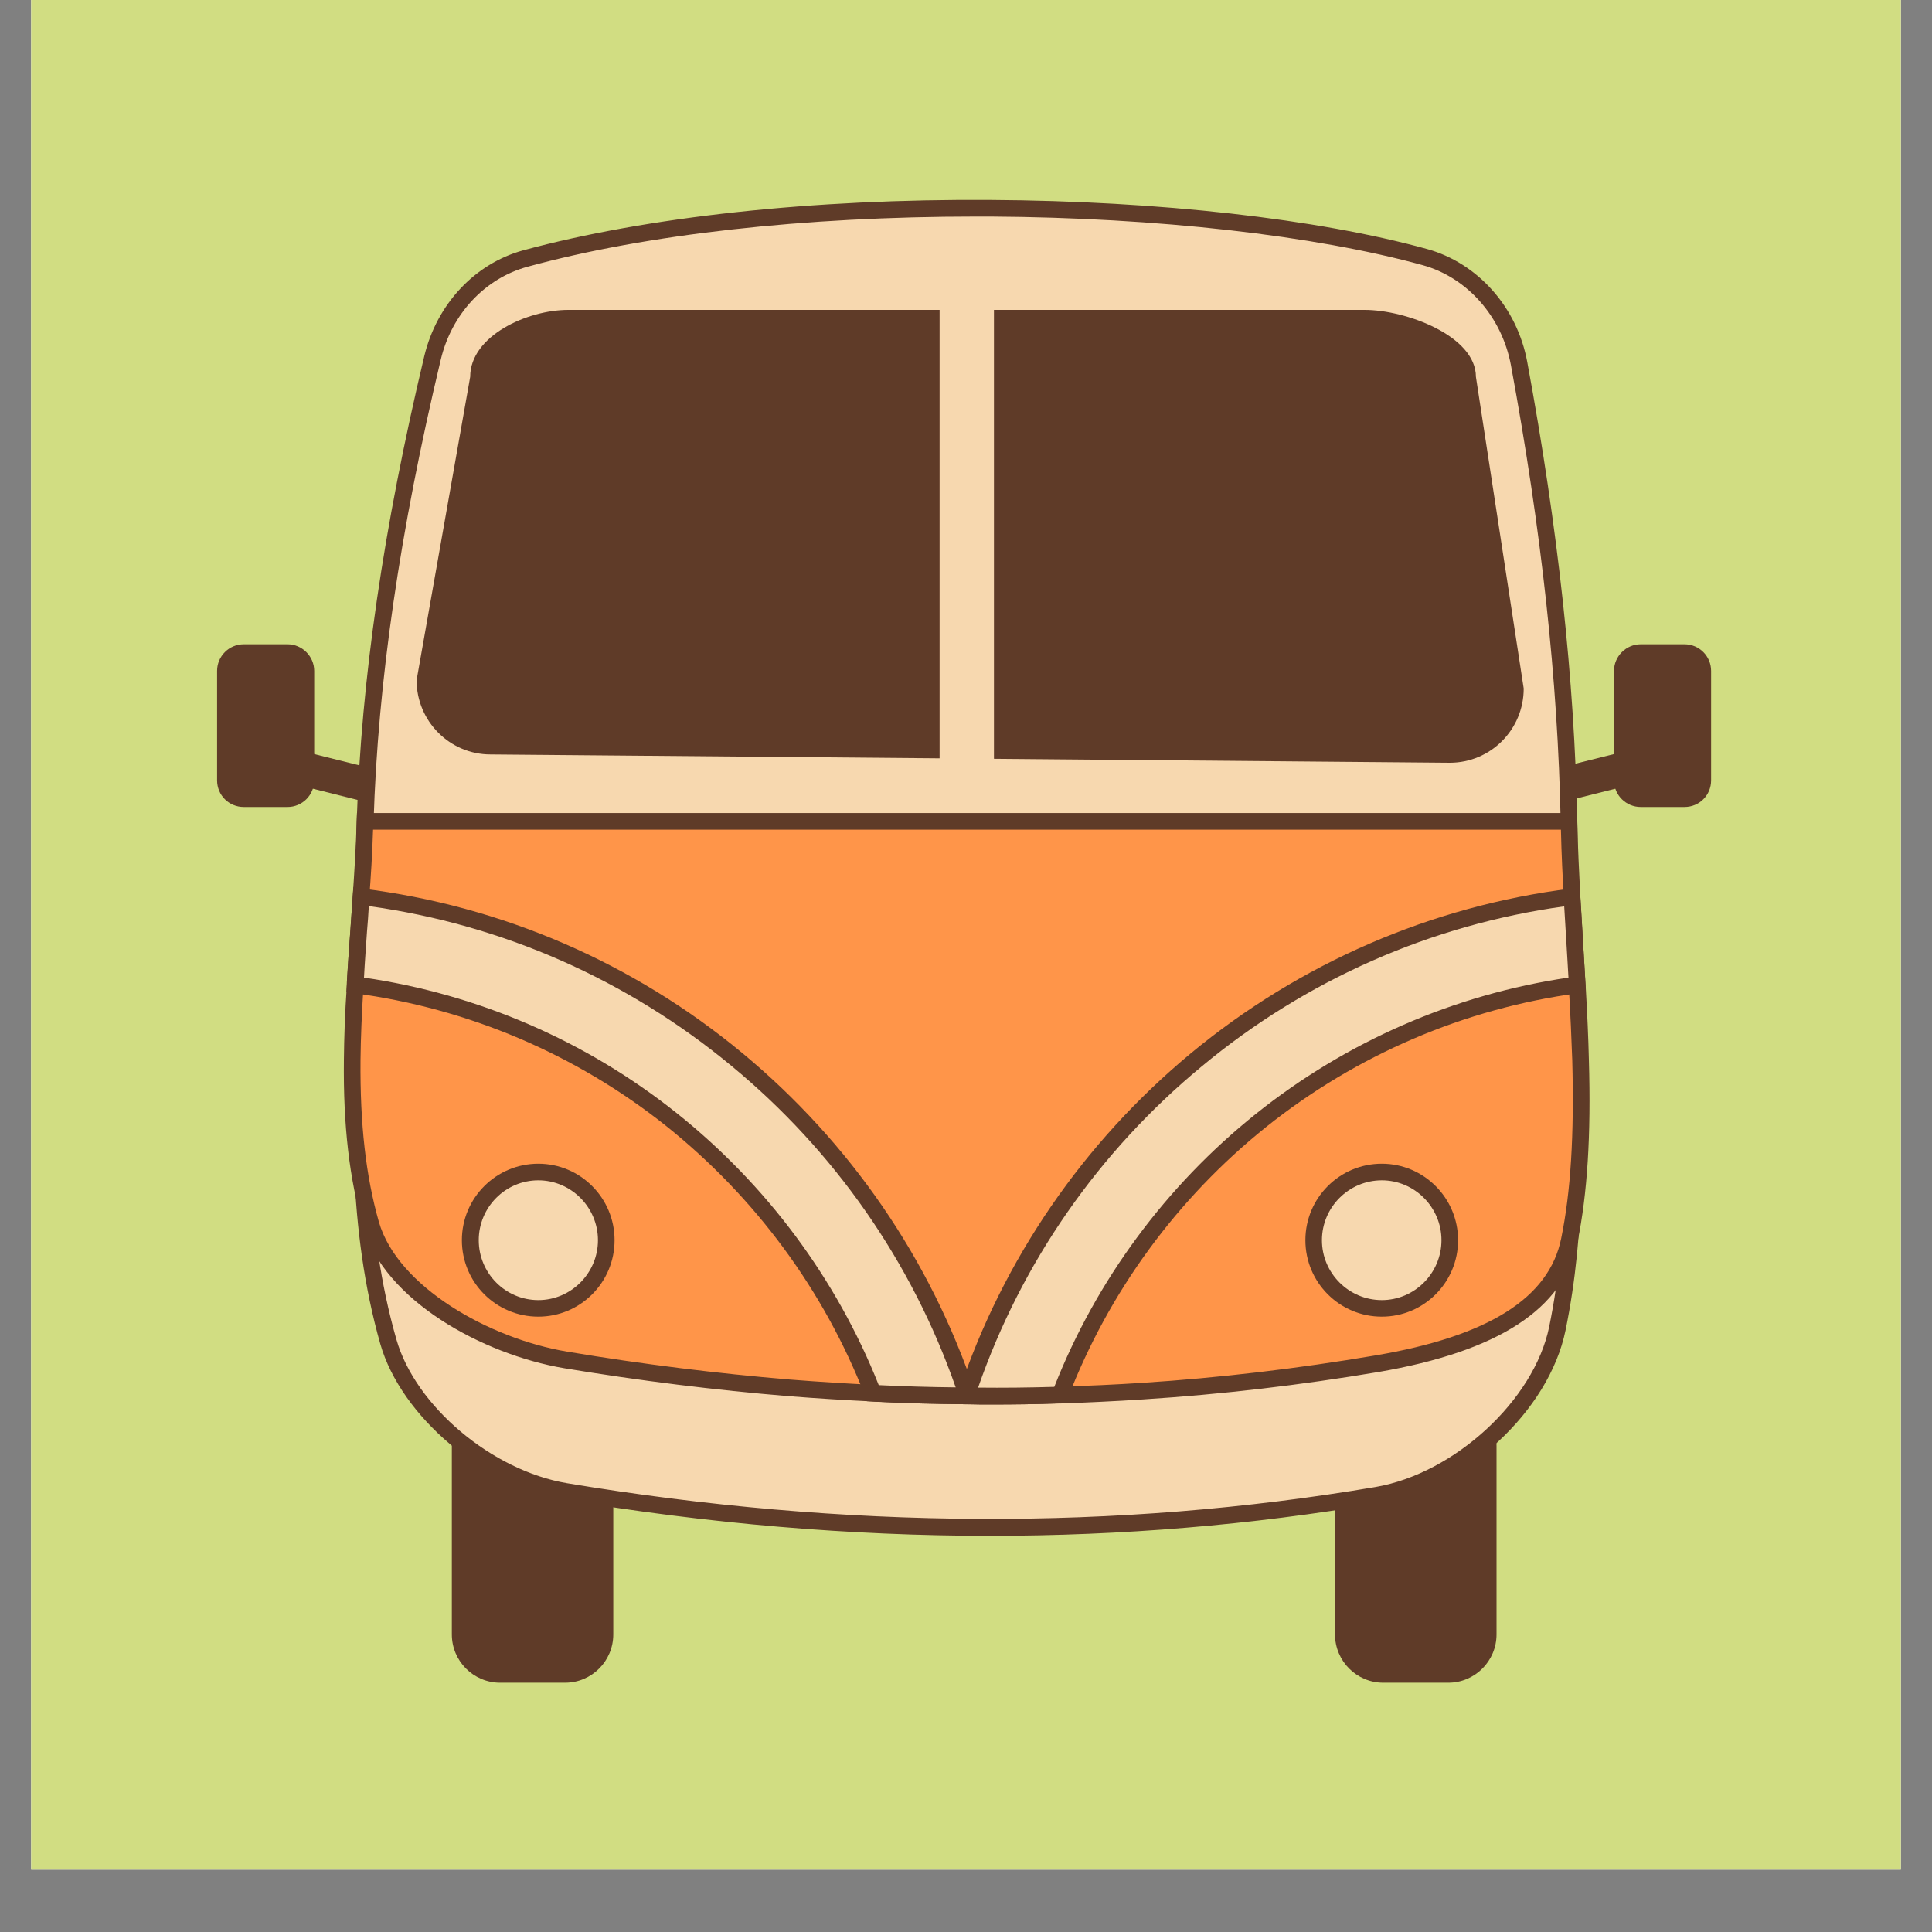 <svg xmlns="http://www.w3.org/2000/svg" xmlns:xlink="http://www.w3.org/1999/xlink" width="40" zoomAndPan="magnify" viewBox="0 0 30 30" height="40" preserveAspectRatio="xMidYMid meet" version="1.0"><rect x="0" y="0" width="30" height="30" fill="#808080" stroke="none"/><defs><clipPath id="269d9516a9"><path d="M 0.484 0 L 29.516 0 L 29.516 29.031 L 0.484 29.031 Z M 0.484 0 " clip-rule="nonzero"/></clipPath><clipPath id="5639a09cda"><path d="M 25 10 L 26.582 10 L 26.582 13 L 25 13 Z M 25 10 " clip-rule="nonzero"/></clipPath><clipPath id="901bb21fee"><path d="M 3.359 10 L 5 10 L 5 13 L 3.359 13 Z M 3.359 10 " clip-rule="nonzero"/></clipPath><clipPath id="5498ade1bb"><path d="M 7 21.664 L 9.543 21.664 L 9.543 26.129 L 7 26.129 Z M 7 21.664 " clip-rule="nonzero"/></clipPath><clipPath id="dac2ad1a2f"><path d="M 20.727 21.664 L 23.277 21.664 L 23.277 26.129 L 20.727 26.129 Z M 20.727 21.664 " clip-rule="nonzero"/></clipPath></defs><g clip-path="url(#269d9516a9)"><path fill="#ffffff" d="M 0.484 0 L 29.516 0 L 29.516 29.031 L 0.484 29.031 Z M 0.484 0 " fill-opacity="1" fill-rule="nonzero"/><path fill="#d1dd82" d="M 0.484 0 L 29.516 0 L 29.516 29.031 L 0.484 29.031 Z M 0.484 0 " fill-opacity="1" fill-rule="nonzero"/></g><path fill="#5f3b28" d="M 24.246 12.457 L 24.117 11.945 L 25.336 11.641 L 25.461 12.152 L 24.246 12.457 " fill-opacity="1" fill-rule="nonzero"/><g clip-path="url(#5639a09cda)"><path fill="#5f3b28" d="M 26.156 12.531 L 25.477 12.531 C 25.25 12.531 25.062 12.348 25.062 12.117 L 25.062 10.418 C 25.062 10.191 25.25 10.004 25.477 10.004 L 26.156 10.004 C 26.387 10.004 26.57 10.191 26.57 10.418 L 26.57 12.117 C 26.57 12.348 26.387 12.531 26.156 12.531 " fill-opacity="1" fill-rule="nonzero"/></g><path fill="#5f3b28" d="M 5.695 12.457 L 4.48 12.152 L 4.605 11.641 L 5.824 11.945 L 5.695 12.457 " fill-opacity="1" fill-rule="nonzero"/><g clip-path="url(#901bb21fee)"><path fill="#5f3b28" d="M 3.785 12.531 L 4.465 12.531 C 4.691 12.531 4.879 12.348 4.879 12.117 L 4.879 10.418 C 4.879 10.191 4.691 10.004 4.465 10.004 L 3.785 10.004 C 3.555 10.004 3.371 10.191 3.371 10.418 L 3.371 12.117 C 3.371 12.348 3.555 12.531 3.785 12.531 " fill-opacity="1" fill-rule="nonzero"/></g><g clip-path="url(#5498ade1bb)"><path fill="#5f3b28" d="M 8.773 26.129 L 7.766 26.129 C 7.352 26.129 7.016 25.793 7.016 25.379 L 7.016 22.453 C 7.016 22.035 7.352 21.699 7.766 21.699 L 8.773 21.699 C 9.188 21.699 9.523 22.035 9.523 22.453 L 9.523 25.379 C 9.523 25.793 9.188 26.129 8.773 26.129 " fill-opacity="1" fill-rule="nonzero"/></g><g clip-path="url(#dac2ad1a2f)"><path fill="#5f3b28" d="M 22.488 26.129 L 21.48 26.129 C 21.066 26.129 20.73 25.793 20.73 25.379 L 20.73 22.453 C 20.73 22.035 21.066 21.699 21.48 21.699 L 22.488 21.699 C 22.902 21.699 23.238 22.035 23.238 22.453 L 23.238 25.379 C 23.238 25.793 22.902 26.129 22.488 26.129 " fill-opacity="1" fill-rule="nonzero"/></g><path fill="#f7d8af" d="M 21.191 21.207 C 17.395 21.832 13.336 21.859 8.953 21.145 C 7.684 20.938 6.648 20.008 6.309 18.762 C 5.793 16.867 5.602 14.855 5.668 12.754 C 5.742 10.453 6.125 8.043 6.719 5.555 C 6.891 4.824 7.434 4.211 8.16 4.012 C 12.227 2.906 18.711 3.051 22.125 3.992 C 22.887 4.203 23.441 4.863 23.586 5.645 C 24.039 8.09 24.32 10.469 24.363 12.754 C 24.402 14.785 24.258 16.742 23.891 18.609 C 23.625 19.957 22.539 20.984 21.191 21.207 " fill-opacity="1" fill-rule="nonzero"/><path fill="#5f3b28" d="M 15.152 3.363 C 12.496 3.363 10.035 3.637 8.195 4.141 C 7.531 4.32 7.012 4.875 6.844 5.586 C 6.211 8.238 5.867 10.586 5.801 12.758 C 5.73 14.922 5.941 16.93 6.434 18.727 C 6.758 19.918 7.754 20.816 8.977 21.016 C 13.168 21.699 17.27 21.719 21.168 21.078 L 21.191 21.207 L 21.168 21.078 C 22.469 20.863 23.512 19.863 23.762 18.586 C 24.117 16.797 24.273 14.836 24.234 12.758 C 24.191 10.57 23.938 8.25 23.461 5.668 C 23.32 4.918 22.785 4.309 22.09 4.117 C 20.414 3.656 17.969 3.379 15.387 3.363 C 15.309 3.363 15.23 3.363 15.152 3.363 Z M 15.375 21.805 C 13.262 21.805 11.109 21.629 8.934 21.273 C 7.613 21.059 6.535 20.086 6.184 18.793 C 5.688 16.973 5.469 14.941 5.539 12.75 C 5.609 10.559 5.953 8.195 6.59 5.523 C 6.785 4.723 7.371 4.094 8.125 3.887 C 10.043 3.367 12.621 3.086 15.387 3.105 C 17.992 3.121 20.461 3.398 22.16 3.867 C 22.949 4.086 23.559 4.773 23.715 5.621 C 24.195 8.219 24.449 10.551 24.492 12.754 C 24.535 14.852 24.375 16.828 24.016 18.637 C 23.742 20.02 22.617 21.105 21.211 21.336 C 19.309 21.648 17.359 21.805 15.375 21.805 " fill-opacity="1" fill-rule="nonzero"/><path fill="#5f3b28" d="M 23.66 10.691 C 23.66 11.328 23.148 11.844 22.512 11.844 L 7.617 11.715 C 6.984 11.715 6.469 11.199 6.469 10.562 L 7.301 5.852 C 7.301 5.215 8.188 4.812 8.824 4.812 L 21.191 4.812 C 21.828 4.812 22.918 5.215 22.918 5.852 L 23.66 10.691 " fill-opacity="1" fill-rule="nonzero"/><path fill="#f7d8af" d="M 15.434 4.371 L 15.434 12.156 L 14.59 12.156 L 14.59 4.371 L 15.434 4.371 " fill-opacity="1" fill-rule="nonzero"/><path fill="#f7d8af" d="M 21.379 23.219 C 17.48 23.879 13.305 23.914 8.781 23.16 C 7.629 22.965 6.355 21.965 6.031 20.836 C 5.477 18.887 5.602 16.969 5.668 14.797 L 24.363 14.797 C 24.406 16.883 24.574 18.719 24.18 20.633 C 23.93 21.875 22.625 23.004 21.379 23.219 " fill-opacity="1" fill-rule="nonzero"/><path fill="#5f3b28" d="M 5.797 14.926 C 5.789 15.07 5.785 15.215 5.781 15.359 C 5.711 17.332 5.652 19.039 6.156 20.801 C 6.453 21.836 7.641 22.836 8.805 23.031 C 13.125 23.75 17.348 23.77 21.359 23.09 L 21.379 23.219 L 21.359 23.09 C 22.586 22.879 23.82 21.742 24.055 20.605 C 24.367 19.082 24.32 17.578 24.266 15.988 C 24.258 15.645 24.246 15.289 24.238 14.926 Z M 15.371 23.848 C 13.203 23.848 10.996 23.66 8.762 23.285 C 7.508 23.078 6.227 21.992 5.906 20.871 C 5.395 19.07 5.457 17.262 5.52 15.348 C 5.527 15.164 5.535 14.98 5.539 14.793 L 5.543 14.668 L 24.492 14.668 L 24.492 14.793 C 24.5 15.199 24.516 15.598 24.527 15.98 C 24.578 17.586 24.629 19.102 24.309 20.66 C 24.051 21.91 22.746 23.117 21.402 23.344 C 19.438 23.68 17.422 23.848 15.371 23.848 " fill-opacity="1" fill-rule="nonzero"/><path fill="#ff9549" d="M 24.371 19.258 C 24.117 20.496 22.625 20.965 21.379 21.176 C 20.191 21.375 18.98 21.52 17.742 21.602 C 17.316 21.629 16.891 21.648 16.461 21.66 L 16.41 21.664 C 15.949 21.676 15.488 21.68 15.023 21.676 C 15.016 21.676 15.012 21.676 15.004 21.676 C 14.543 21.672 14.078 21.66 13.605 21.637 L 13.555 21.633 C 13.125 21.613 12.695 21.586 12.258 21.551 C 11.125 21.457 9.965 21.312 8.781 21.117 C 7.629 20.926 6.082 20.137 5.762 19.008 C 5.523 18.188 5.461 17.332 5.469 16.457 C 5.473 16.074 5.488 15.684 5.516 15.293 C 5.516 15.277 5.516 15.262 5.516 15.246 C 5.543 14.809 5.578 14.367 5.605 13.926 C 5.633 13.535 5.656 13.148 5.668 12.754 L 24.363 12.754 C 24.371 13.133 24.391 13.523 24.41 13.926 C 24.434 14.359 24.465 14.805 24.488 15.246 L 24.492 15.293 C 24.512 15.684 24.531 16.074 24.543 16.461 C 24.57 17.449 24.543 18.41 24.371 19.258 " fill-opacity="1" fill-rule="nonzero"/><path fill="#5f3b28" d="M 15.012 21.547 L 15.023 21.547 C 15.48 21.551 15.945 21.547 16.406 21.535 L 16.457 21.531 C 16.891 21.52 17.32 21.5 17.734 21.473 C 18.941 21.395 20.16 21.25 21.359 21.047 C 23.109 20.75 24.055 20.156 24.242 19.23 C 24.391 18.504 24.445 17.625 24.414 16.465 C 24.402 16.129 24.387 15.77 24.359 15.301 L 24.359 15.254 C 24.348 15.055 24.336 14.855 24.324 14.656 C 24.309 14.414 24.293 14.172 24.281 13.934 C 24.266 13.637 24.246 13.262 24.238 12.883 L 5.793 12.883 C 5.781 13.262 5.758 13.625 5.734 13.934 C 5.727 14.109 5.711 14.285 5.699 14.461 C 5.68 14.723 5.664 14.992 5.648 15.254 L 5.645 15.258 C 5.645 15.27 5.645 15.281 5.645 15.293 L 5.645 15.301 C 5.617 15.746 5.602 16.113 5.598 16.461 C 5.59 17.457 5.68 18.258 5.883 18.973 C 6.172 19.977 7.594 20.785 8.805 20.988 C 9.973 21.184 11.137 21.328 12.27 21.422 C 12.711 21.457 13.145 21.484 13.559 21.504 L 13.613 21.508 C 14.062 21.527 14.531 21.543 15.008 21.547 Z M 15.398 21.809 C 15.273 21.809 15.148 21.809 15.027 21.805 C 15.016 21.805 15.008 21.805 15 21.805 C 14.52 21.801 14.051 21.789 13.602 21.766 L 13.547 21.762 C 13.129 21.742 12.691 21.715 12.25 21.68 C 11.109 21.586 9.938 21.441 8.762 21.246 C 7.488 21.031 5.961 20.188 5.637 19.043 C 5.426 18.305 5.328 17.48 5.34 16.457 C 5.344 16.109 5.355 15.738 5.387 15.285 C 5.387 15.27 5.387 15.25 5.387 15.234 C 5.402 14.973 5.422 14.703 5.441 14.441 C 5.453 14.266 5.465 14.094 5.477 13.918 C 5.5 13.574 5.527 13.168 5.539 12.75 L 5.543 12.625 L 24.492 12.625 L 24.492 12.754 C 24.5 13.168 24.523 13.594 24.539 13.918 C 24.555 14.156 24.566 14.398 24.582 14.641 C 24.594 14.84 24.605 15.039 24.617 15.238 L 24.621 15.289 C 24.648 15.758 24.664 16.117 24.672 16.457 C 24.707 17.637 24.648 18.535 24.496 19.285 C 24.285 20.324 23.27 20.984 21.402 21.305 C 20.195 21.508 18.969 21.652 17.75 21.73 C 17.332 21.758 16.902 21.777 16.465 21.793 L 16.414 21.793 C 16.074 21.805 15.734 21.809 15.398 21.809 " fill-opacity="1" fill-rule="nonzero"/><path fill="#f7d8af" d="M 9.414 19.258 C 9.414 19.844 8.941 20.316 8.359 20.316 C 7.773 20.316 7.301 19.844 7.301 19.258 C 7.301 18.672 7.773 18.199 8.359 18.199 C 8.941 18.199 9.414 18.672 9.414 19.258 " fill-opacity="1" fill-rule="nonzero"/><path fill="#5f3b28" d="M 8.359 18.328 C 7.848 18.328 7.434 18.746 7.434 19.258 C 7.434 19.77 7.848 20.188 8.359 20.188 C 8.867 20.188 9.285 19.77 9.285 19.258 C 9.285 18.746 8.867 18.328 8.359 18.328 Z M 8.359 20.445 C 7.703 20.445 7.172 19.914 7.172 19.258 C 7.172 18.602 7.703 18.07 8.359 18.07 C 9.012 18.07 9.543 18.602 9.543 19.258 C 9.543 19.914 9.012 20.445 8.359 20.445 " fill-opacity="1" fill-rule="nonzero"/><path fill="#f7d8af" d="M 22.512 19.258 C 22.512 19.844 22.039 20.316 21.457 20.316 C 20.871 20.316 20.398 19.844 20.398 19.258 C 20.398 18.672 20.871 18.199 21.457 18.199 C 22.039 18.199 22.512 18.672 22.512 19.258 " fill-opacity="1" fill-rule="nonzero"/><path fill="#5f3b28" d="M 21.457 18.328 C 20.945 18.328 20.527 18.746 20.527 19.258 C 20.527 19.77 20.945 20.188 21.457 20.188 C 21.965 20.188 22.383 19.77 22.383 19.258 C 22.383 18.746 21.965 18.328 21.457 18.328 Z M 21.457 20.445 C 20.801 20.445 20.27 19.914 20.27 19.258 C 20.27 18.602 20.801 18.07 21.457 18.07 C 22.109 18.07 22.641 18.602 22.641 19.258 C 22.641 19.914 22.109 20.445 21.457 20.445 " fill-opacity="1" fill-rule="nonzero"/><path fill="#f7d8af" d="M 5.516 15.246 C 5.543 14.809 5.578 14.367 5.605 13.926 C 10.012 14.473 13.641 17.547 15.012 21.652 C 15.016 21.66 15.02 21.668 15.023 21.676 C 15.016 21.676 15.012 21.676 15.004 21.676 C 14.543 21.672 14.078 21.66 13.605 21.637 L 13.555 21.633 C 12.25 18.27 9.191 15.777 5.516 15.293 L 5.516 15.246 " fill-opacity="1" fill-rule="nonzero"/><path fill="#5f3b28" d="M 13.645 21.508 C 14.031 21.527 14.43 21.539 14.84 21.543 C 14.16 19.598 12.961 17.875 11.363 16.555 C 9.742 15.211 7.797 14.355 5.727 14.07 C 5.719 14.203 5.711 14.332 5.699 14.461 C 5.684 14.695 5.664 14.941 5.652 15.18 C 7.422 15.438 9.098 16.16 10.504 17.281 C 11.902 18.395 12.988 19.855 13.645 21.508 Z M 15.012 21.805 C 15.008 21.805 15.004 21.805 15 21.805 C 14.52 21.801 14.051 21.789 13.602 21.766 L 13.465 21.758 L 13.434 21.68 C 12.797 20.039 11.727 18.59 10.344 17.484 C 8.941 16.367 7.266 15.656 5.496 15.422 L 5.379 15.406 L 5.387 15.238 C 5.402 14.973 5.422 14.703 5.441 14.441 C 5.453 14.266 5.465 14.094 5.477 13.918 L 5.488 13.777 L 5.621 13.797 C 7.793 14.066 9.836 14.949 11.531 16.355 C 13.203 17.742 14.449 19.559 15.137 21.609 C 15.137 21.613 15.141 21.617 15.141 21.625 L 15.145 21.633 L 15.199 21.781 L 15.039 21.805 C 15.031 21.805 15.023 21.805 15.012 21.805 " fill-opacity="1" fill-rule="nonzero"/><path fill="#f7d8af" d="M 24.488 15.246 C 24.465 14.805 24.434 14.359 24.41 13.926 C 20.012 14.477 16.383 17.551 15.012 21.652 C 15.012 21.66 15.008 21.668 15.004 21.676 C 15.012 21.676 15.016 21.676 15.023 21.676 C 15.488 21.68 15.949 21.676 16.41 21.664 L 16.461 21.66 C 17.754 18.289 20.809 15.789 24.492 15.293 L 24.488 15.246 " fill-opacity="1" fill-rule="nonzero"/><path fill="#5f3b28" d="M 15.188 21.547 C 15.578 21.551 15.977 21.547 16.371 21.535 C 17.023 19.879 18.105 18.414 19.5 17.297 C 20.906 16.172 22.582 15.441 24.355 15.18 C 24.344 15.008 24.336 14.832 24.324 14.656 C 24.312 14.461 24.301 14.266 24.289 14.074 C 22.223 14.359 20.277 15.215 18.66 16.559 C 17.062 17.879 15.863 19.602 15.188 21.547 Z M 15.398 21.809 C 15.273 21.809 15.148 21.809 15.027 21.805 C 15.016 21.805 15 21.805 14.988 21.805 L 14.828 21.781 L 14.887 21.625 C 14.887 21.617 14.891 21.613 14.891 21.605 C 15.574 19.559 16.82 17.742 18.492 16.355 C 20.188 14.953 22.227 14.07 24.395 13.797 L 24.531 13.781 L 24.539 13.918 C 24.555 14.156 24.566 14.398 24.582 14.641 C 24.594 14.84 24.605 15.039 24.617 15.238 L 24.617 15.242 L 24.625 15.406 L 24.508 15.422 C 22.738 15.66 21.062 16.379 19.66 17.5 C 18.277 18.609 17.215 20.062 16.582 21.707 L 16.551 21.789 L 16.414 21.793 C 16.074 21.805 15.734 21.809 15.398 21.809 " fill-opacity="1" fill-rule="nonzero"/></svg>